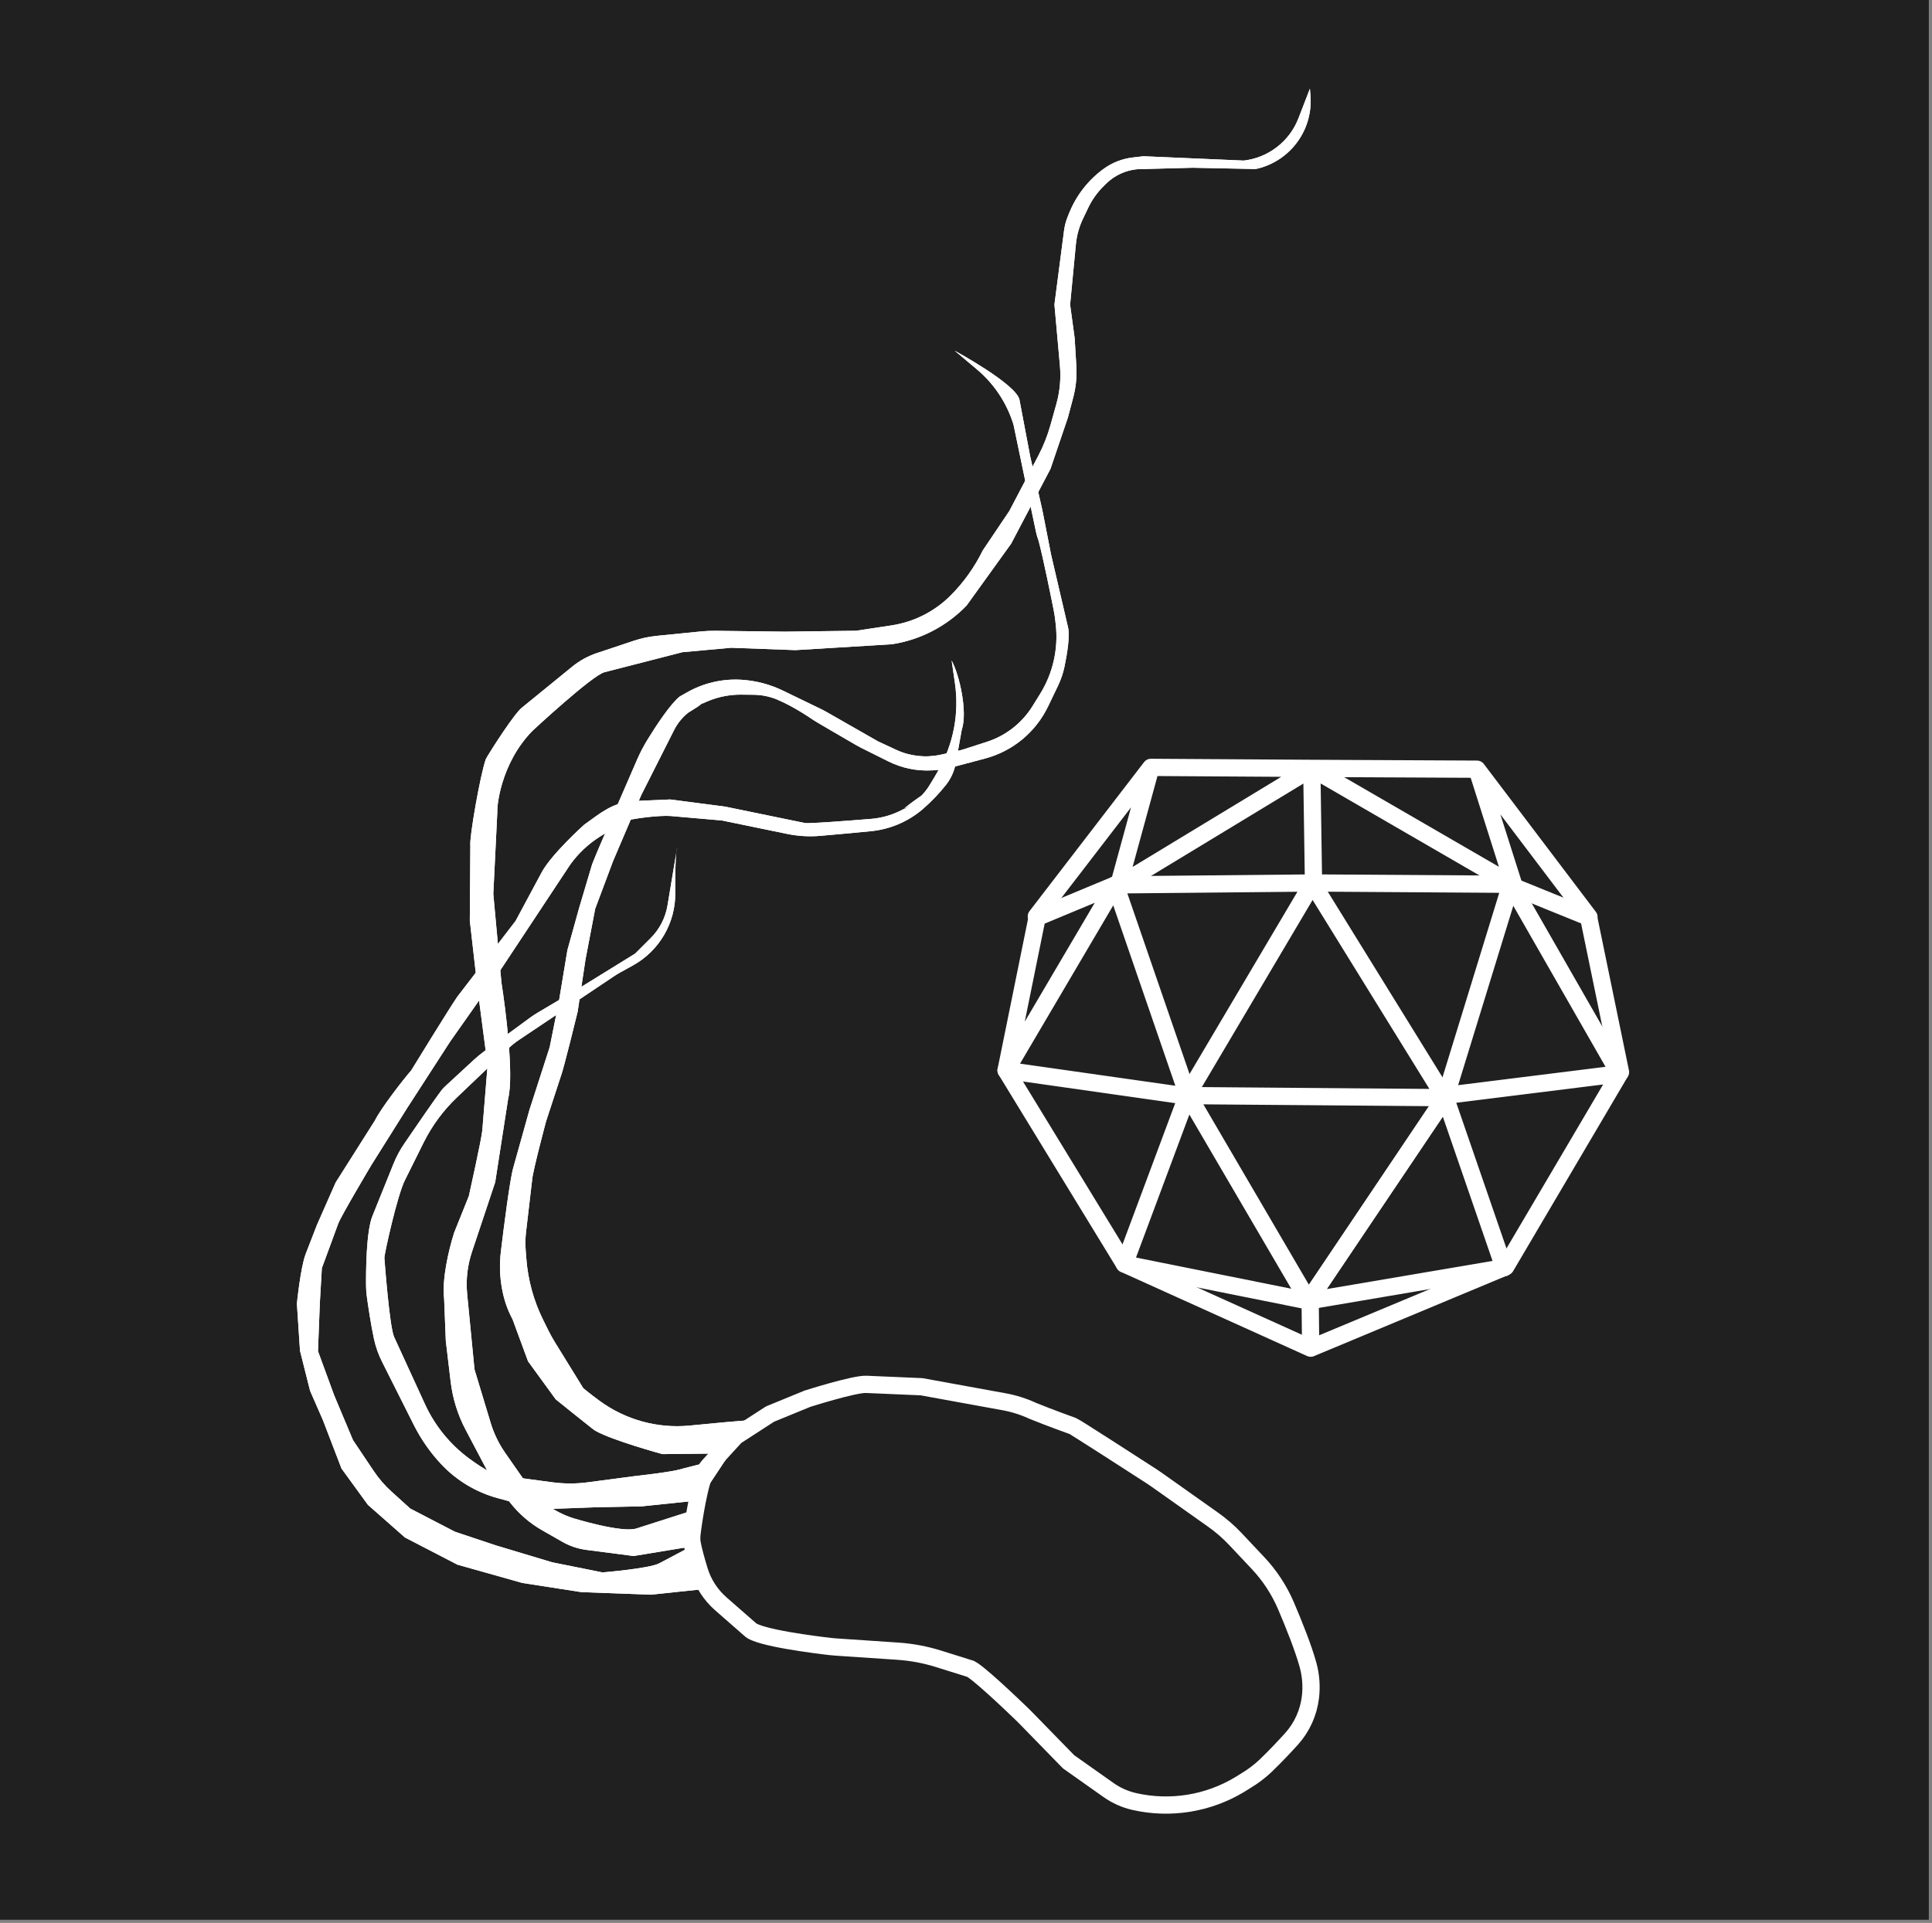 <?xml version="1.0" encoding="UTF-8" standalone="no"?><!DOCTYPE svg PUBLIC "-//W3C//DTD SVG 1.1//EN" "http://www.w3.org/Graphics/SVG/1.1/DTD/svg11.dtd"><svg width="100%" height="100%" viewBox="0 0 448 446" version="1.1" xmlns="http://www.w3.org/2000/svg" xmlns:xlink="http://www.w3.org/1999/xlink" xml:space="preserve" xmlns:serif="http://www.serif.com/" style="fill-rule:evenodd;clip-rule:evenodd;stroke-linecap:round;stroke-linejoin:round;stroke-miterlimit:1.5;"><rect x="0" y="0" width="448" height="446" fill="#808080" stroke="none"/><rect x="-0" y="0" width="447.264" height="445.277" style="fill:#202020;"/><g><path d="M275.195,254.116l29.14,-49.24l30.722,49.722l-59.862,-0.482Z" style="fill:none;stroke:#fff;stroke-width:4px;"/><path d="M303.394,301.746l31.663,-47.148l-31.663,47.148Z" style="fill:none;stroke:#fff;stroke-width:4px;"/><path d="M275.394,253.866l28,47.88l31.763,-47.162l13.6,39.461l-45.363,7.701l-42.665,-8.569l14.665,-39.311Z" style="fill:none;stroke:#fff;stroke-width:4px;"/><path d="M260.729,293.177l43.194,19.524l-0.12,-10.958l0.12,10.958l45.217,-18.871l26.385,-44.778l-40.228,5.016l15.056,-48.964l25.172,43.948l-25.172,-43.948l-45.75,-0.299l-45.984,0.44l16.875,49.027l-42.202,-6.006l27.437,44.911Z" style="fill:none;stroke:#fff;stroke-width:4px;"/><path d="M233.292,248.266l25.327,-43.021l-18.124,7.543l-7.203,35.478Z" style="fill:none;stroke:#fff;stroke-width:4px;"/><path d="M350.769,205.583l17.597,7.145l7.404,35.95" style="fill:none;stroke:#fff;stroke-width:4px;"/><path d="M240.31,212.55l26.567,-34.561l-7.498,27.404l7.498,-27.404l37.306,0.233l-44.804,27.171l44.804,-27.171l0.401,26.809l-0.401,-26.809l46.864,27.146l-8.558,-26.957l-38.306,-0.189l38.306,0.189l25.965,34.29" style="fill:none;stroke:#fff;stroke-width:4px;"/></g><g id="shegella"><path id="base" d="M303.858,393.717c-0.432,3.543 -1.935,6.87 -4.308,9.536c-1.472,1.628 -3.702,4.031 -6.132,6.359c-1.344,1.263 -2.817,2.38 -4.396,3.333c-0.459,0.306 -0.989,0.626 -1.559,0.97c-7.321,4.415 -16.066,5.829 -24.405,3.946c-0,-0 -0.001,-0 -0.001,-0c-2.158,-0.488 -4.2,-1.396 -6.007,-2.674c-3.544,-2.504 -9.271,-6.552 -9.271,-6.552c0,0 -8.211,-8.421 -10.019,-10.276c-0.239,-0.245 -0.481,-0.486 -0.727,-0.724c-1.97,-1.902 -11.033,-10.594 -12.281,-10.647c-0,-0 -3.83,-1.2 -7.115,-2.23c-3.073,-0.963 -6.25,-1.559 -9.464,-1.775c-4.928,-0.331 -12.143,-0.816 -14.296,-0.961c-0.429,-0.029 -0.858,-0.067 -1.286,-0.115c-3.187,-0.367 -16.929,-2.05 -18.701,-4.008c-0,-0 -3.777,-3.306 -6.743,-5.901c-2.358,-2.064 -4.091,-4.746 -5.002,-7.743c-0.679,-2.237 -1.396,-4.79 -1.688,-6.492c-0.082,-0.72 -0.075,-1.447 0.021,-2.165c0.332,-2.782 1.703,-12.036 3.436,-15.046c0.133,-0.2 0.281,-0.389 0.444,-0.566c0.918,-1.041 6.242,-6.849 6.242,-6.849l7.954,-5.153l8.658,-3.552c0,-0 10.866,-3.458 13.655,-3.338l12.823,0.55l19.14,3.485c2.307,0.42 4.55,1.132 6.677,2.12c3.938,1.605 9.273,3.518 9.273,3.518c0.46,0.155 14.727,9.369 18.118,11.561c0.478,0.309 0.95,0.628 1.414,0.958c2.207,1.563 9.127,6.465 13.042,9.238c1.843,1.306 3.552,2.792 5.1,4.436c1.503,1.596 3.496,3.713 5.246,5.571c2.73,2.898 4.928,6.255 6.495,9.915c1.783,4.179 4.046,9.796 5.127,13.773c0.67,2.464 0.842,5.012 0.536,7.498Z" style="fill:none;fill-rule:nonzero;stroke:#fff;stroke-width:4px;stroke-linecap:butt;stroke-linejoin:miter;stroke-miterlimit:10;"/><g id="flagella"><path d="M161.891,358.445l-14.963,2.464c0,0 -6.861,-0.89 -10.951,-1.421c-1.965,-0.255 -3.861,-0.892 -5.581,-1.875c-1.379,-0.788 -3.109,-1.776 -4.685,-2.676c-2.868,-1.639 -5.391,-3.82 -7.428,-6.421c-2.024,-2.584 -4.299,-5.489 -4.299,-5.489l-6.016,-11.409c-1.842,-3.491 -3.02,-7.293 -3.476,-11.213l-1.116,-9.381l-0.395,-9.814c-0.514,-4.415 0.985,-11.051 2.323,-15.289c-0,0 3.079,-7.678 3.393,-8.461c0.017,-0.043 0.031,-0.087 0.041,-0.132c0.225,-1.012 2.907,-13.088 3.093,-15.088l1.233,-15.159l-2.255,-17.161l-1.87,-16.374l0.124,-17.485c-0.257,-1.709 2.314,-16.475 3.586,-19.965c0.129,-0.269 0.273,-0.531 0.432,-0.784c0.952,-1.582 6.137,-9.752 7.95,-11.187c0.006,-0.004 0.011,-0.009 0.016,-0.013c0.007,-0.006 7.517,-6.126 11.618,-9.47c1.72,-1.401 3.679,-2.479 5.784,-3.181c2.579,-0.86 6.165,-2.055 8.561,-2.854c1.702,-0.567 3.462,-0.943 5.248,-1.122c3.019,-0.301 7.825,-0.78 10.33,-1.03c1.092,-0.109 2.19,-0.156 3.287,-0.143c4.401,0.055 16.096,0.199 16.096,0.199l16.548,-0.212l8.215,-1.247c5.2,-0.787 10.009,-3.226 13.721,-6.954c3.032,-3.046 5.543,-6.572 7.433,-10.432l6.16,-9.152c0.267,-0.545 4.341,-8.296 6.75,-12.877c1.173,-2.249 2.108,-4.614 2.79,-7.056c0.43,-1.536 0.93,-3.325 1.375,-4.92c0.803,-2.875 1.078,-5.872 0.812,-8.844c-0.48,-5.35 -1.223,-13.631 -1.27,-14.156c-0.001,-0.017 -0.001,-0.035 0.001,-0.052c0.083,-0.632 1.631,-12.552 2.221,-17.088c0.149,-1.15 0.447,-2.275 0.886,-3.348c0.113,-0.277 0.236,-0.578 0.366,-0.895c1.655,-4.046 4.406,-7.551 7.943,-10.121c0,0 0,-0 0,-0c1.98,-1.438 4.297,-2.343 6.727,-2.626c1.325,-0.154 2.496,-0.29 2.496,-0.29l23.263,1.004c0,0 0,0 0.001,0c5.721,-0.666 10.604,-4.446 12.682,-9.818c1.377,-3.562 2.652,-6.858 2.652,-6.858c0,-0 0.049,0.59 0.127,1.538c0.65,7.872 -4.497,15.057 -12.161,16.974c-0.063,0.016 -0.12,0.03 -0.172,0.043c-0.218,0.055 -0.443,0.08 -0.667,0.076c-2.192,-0.045 -14.27,-0.293 -14.27,-0.293l-11.474,0.304c-0,0 -0.042,-0 -0.119,-0.002c-3.171,-0.057 -6.233,1.16 -8.499,3.38c-0.185,0.181 -0.369,0.362 -0.549,0.537c-1.491,1.461 -2.714,3.172 -3.614,5.055c-0.397,0.832 -0.831,1.74 -1.227,2.569c-0.887,1.858 -1.442,3.857 -1.638,5.907c-0.434,4.537 -1.205,12.586 -1.325,13.841c-0.01,0.11 -0.008,0.222 0.007,0.332c0.153,1.121 1.03,7.56 1.03,7.56c0,-0 0.218,3.6 0.395,6.526c0.148,2.444 -0.095,4.895 -0.721,7.262c-0.59,2.231 -1.239,4.681 -1.239,4.681l-4.042,11.902l-9.124,17.351l-10.331,14.348c-4.631,4.802 -10.71,7.953 -17.304,8.971l-22.357,1.362l-14.922,-0.548l-11.308,1.029l-18.047,4.634c-2.842,0.689 -16.711,13.591 -16.711,13.591c-7.525,7.69 -8.267,17.903 -8.15,18.622l-0.943,19.231l1.894,20.602c0.887,5.584 2.941,21.373 1.553,26.853l-3.008,19.398l-5.395,16.183c-1.05,3.148 -1.426,6.484 -1.104,9.79l1.697,17.45l3.751,12.403c0.75,2.481 1.887,4.828 3.367,6.955l5.063,7.27c2.608,3.744 6.386,6.519 10.74,7.888c-0,-0 11.288,3.488 14.665,2.363l11.777,-3.77l2.916,-2.577l-0.413,10.285Z" style="fill:#fff;fill-rule:nonzero;"/><path d="M161.891,358.445l-14.963,2.464c0,0 -6.861,-0.89 -10.951,-1.421c-1.965,-0.255 -3.861,-0.892 -5.581,-1.875c-1.379,-0.788 -3.109,-1.776 -4.685,-2.676c-2.868,-1.639 -5.391,-3.82 -7.428,-6.421c-2.024,-2.584 -4.299,-5.489 -4.299,-5.489l-6.016,-11.409c-1.842,-3.491 -3.02,-7.293 -3.476,-11.213l-1.116,-9.381l-0.395,-9.814c-0.514,-4.415 0.985,-11.051 2.323,-15.289c-0,0 3.079,-7.678 3.393,-8.461c0.017,-0.043 0.031,-0.087 0.041,-0.132c0.225,-1.012 2.907,-13.088 3.093,-15.088l1.233,-15.159l-2.255,-17.161l-1.87,-16.374l0.124,-17.485c-0.257,-1.709 2.314,-16.475 3.586,-19.965c0.129,-0.269 0.273,-0.531 0.432,-0.784c0.952,-1.582 6.137,-9.752 7.95,-11.187c0.006,-0.004 0.011,-0.009 0.016,-0.013c0.007,-0.006 7.517,-6.126 11.618,-9.47c1.72,-1.401 3.679,-2.479 5.784,-3.181c2.579,-0.86 6.165,-2.055 8.561,-2.854c1.702,-0.567 3.462,-0.943 5.248,-1.122c3.019,-0.301 7.825,-0.78 10.33,-1.03c1.092,-0.109 2.19,-0.156 3.287,-0.143c4.401,0.055 16.096,0.199 16.096,0.199l16.548,-0.212l8.215,-1.247c5.2,-0.787 10.009,-3.226 13.721,-6.954c3.032,-3.046 5.543,-6.572 7.433,-10.432l6.16,-9.152c0.267,-0.545 4.341,-8.296 6.75,-12.877c1.173,-2.249 2.108,-4.614 2.79,-7.056c0.43,-1.536 0.93,-3.325 1.375,-4.92c0.803,-2.875 1.078,-5.872 0.812,-8.844c-0.48,-5.35 -1.223,-13.631 -1.27,-14.156c-0.001,-0.017 -0.001,-0.035 0.001,-0.052c0.083,-0.632 1.631,-12.552 2.221,-17.088c0.149,-1.15 0.447,-2.275 0.886,-3.348c0.113,-0.277 0.236,-0.578 0.366,-0.895c1.655,-4.046 4.406,-7.551 7.943,-10.121c0,0 0,-0 0,-0c1.98,-1.438 4.297,-2.343 6.727,-2.626c1.325,-0.154 2.496,-0.29 2.496,-0.29l23.263,1.004c0,0 0,0 0.001,0c5.721,-0.666 10.604,-4.446 12.682,-9.818c1.377,-3.562 2.652,-6.858 2.652,-6.858c0,-0 0.049,0.59 0.127,1.538c0.65,7.872 -4.497,15.057 -12.161,16.974c-0.063,0.016 -0.12,0.03 -0.172,0.043c-0.218,0.055 -0.443,0.08 -0.667,0.076c-2.192,-0.045 -14.27,-0.293 -14.27,-0.293l-11.474,0.304c-0,0 -0.042,-0 -0.119,-0.002c-3.171,-0.057 -6.233,1.16 -8.499,3.38c-0.185,0.181 -0.369,0.362 -0.549,0.537c-1.491,1.461 -2.714,3.172 -3.614,5.055c-0.397,0.832 -0.831,1.74 -1.227,2.569c-0.887,1.858 -1.442,3.857 -1.638,5.907c-0.434,4.537 -1.205,12.586 -1.325,13.841c-0.01,0.11 -0.008,0.222 0.007,0.332c0.153,1.121 1.03,7.56 1.03,7.56c0,-0 0.218,3.6 0.395,6.526c0.148,2.444 -0.095,4.895 -0.721,7.262c-0.59,2.231 -1.239,4.681 -1.239,4.681l-4.042,11.902l-9.124,17.351l-10.331,14.348c-4.631,4.802 -10.71,7.953 -17.304,8.971l-22.357,1.362l-14.922,-0.548l-11.308,1.029l-18.047,4.634c-2.842,0.689 -16.711,13.591 -16.711,13.591c-7.525,7.69 -8.267,17.903 -8.15,18.622l-0.943,19.231l1.894,20.602c0.887,5.584 2.941,21.373 1.553,26.853l-3.008,19.398l-5.395,16.183c-1.05,3.148 -1.426,6.484 -1.104,9.79l1.697,17.45l3.751,12.403c0.75,2.481 1.887,4.828 3.367,6.955l5.063,7.27c2.608,3.744 6.386,6.519 10.74,7.888c-0,-0 11.288,3.488 14.665,2.363l11.777,-3.77l2.916,-2.577l-0.413,10.285Zm122.218,-320.384l-7.512,-0.154c-0.024,0 -11.498,0.305 -11.498,0.305l0,0.001c-0.023,-0.002 -0.048,-0.003 -0.074,-0.004c-3.439,-0.062 -6.759,1.258 -9.217,3.665c-0.185,0.182 -0.369,0.362 -0.549,0.538c-1.574,1.542 -2.866,3.349 -3.816,5.338c-0.397,0.832 -0.831,1.74 -1.227,2.569c-0.938,1.963 -1.524,4.076 -1.732,6.243l-1.324,13.84c-0.018,0.188 -0.014,0.376 0.011,0.563c0,-0 1.025,7.523 1.025,7.523c0,-0 0.393,6.488 0.393,6.488c0.142,2.338 -0.091,4.683 -0.69,6.947c-0,-0 -1.23,4.647 -1.23,4.647c0,0 -4.006,11.795 -4.006,11.795c0,0 -9.054,17.219 -9.054,17.219c-0,0 -10.248,14.233 -10.248,14.233c-4.462,4.604 -10.304,7.629 -16.639,8.618c-0.004,0.001 -22.265,1.357 -22.265,1.357c-0,-0 -14.937,-0.549 -14.937,-0.549l-11.451,1.042l-18.122,4.653c-0.919,0.229 -2.925,1.58 -5.242,3.428c-5.076,4.049 -11.905,10.401 -11.905,10.401l-0.017,0.016c-5.462,5.581 -7.476,12.42 -8.15,16.28c-0.264,1.511 -0.316,2.6 -0.302,3.043c-0,-0.003 -0.945,19.267 -0.945,19.267l1.903,20.705l0.005,0.033c0.874,5.5 2.939,21.052 1.571,26.45l-0.019,0.093l-2.994,19.315c0,-0 -5.369,16.103 -5.369,16.103c-1.094,3.281 -1.486,6.757 -1.151,10.203l1.707,17.548l3.779,12.498c0.781,2.581 1.964,5.023 3.505,7.236l5.063,7.27c2.734,3.926 6.695,6.836 11.26,8.271l0.002,0.001c0.002,0 5.619,1.734 10.165,2.384c2.102,0.3 3.992,0.343 5.106,-0.025c-0,0 11.974,-3.832 11.974,-3.832l1.318,-1.165l-0.286,7.13l-14.014,2.308c-0,-0 -10.806,-1.403 -10.806,-1.403c-1.835,-0.238 -3.606,-0.833 -5.213,-1.751c-1.379,-0.788 -3.109,-1.776 -4.685,-2.677c-2.756,-1.574 -5.18,-3.669 -7.137,-6.169c0,0 -4.243,-5.418 -4.243,-5.418c-0,0 -5.974,-11.329 -5.974,-11.329c-1.784,-3.382 -2.926,-7.066 -3.368,-10.863l-1.111,-9.345c-0,0 -0.396,-9.812 -0.396,-9.812l-0.004,-0.037c-0.499,-4.283 0.973,-10.711 2.271,-14.836c0.001,-0.001 3.38,-8.427 3.38,-8.427c0.037,-0.093 0.067,-0.189 0.089,-0.286l-0,-0.001c0.227,-1.02 2.925,-13.196 3.112,-15.212l0.001,-0.006c0,-0.005 1.243,-15.271 1.243,-15.271l-2.268,-17.257c0,-0 -1.862,-16.306 -1.862,-16.306c-0,-0 0.123,-17.503 0.123,-17.503l-0.011,-0.077c-0.072,-0.479 0.122,-2.054 0.421,-4.115c0.734,-5.046 2.217,-12.842 3.098,-15.31c0.109,-0.224 0.227,-0.438 0.357,-0.645l0.005,-0.008c0.932,-1.548 5.953,-9.528 7.719,-10.926c0.007,-0.006 0.017,-0.014 0.028,-0.022c-0.012,0.009 7.509,-6.121 11.617,-9.469c1.626,-1.326 3.479,-2.345 5.468,-3.008c2.579,-0.86 6.165,-2.055 8.561,-2.854c1.632,-0.544 3.319,-0.905 5.031,-1.075c3.019,-0.302 7.825,-0.781 10.33,-1.031c1.055,-0.105 2.116,-0.151 3.176,-0.138l16.108,0.199c0.013,0 16.63,-0.213 16.63,-0.213l8.283,-1.257c5.411,-0.819 10.417,-3.358 14.28,-7.237l-0,-0c3.093,-3.109 5.658,-6.704 7.593,-10.639c-0.001,0.003 6.159,-9.149 6.159,-9.149l0.03,-0.062c0.267,-0.545 4.332,-8.28 6.737,-12.852l0,-0.001c1.206,-2.312 2.167,-4.742 2.868,-7.251c0.43,-1.535 0.93,-3.325 1.375,-4.92c0.836,-2.991 1.122,-6.109 0.845,-9.203l-1.262,-14.072l2.209,-17.005c0.139,-1.064 0.414,-2.106 0.821,-3.099c0.113,-0.276 0.236,-0.577 0.366,-0.894c1.585,-3.874 4.218,-7.23 7.605,-9.691c-0,0 -0,-0 -0,-0c1.841,-1.337 3.995,-2.178 6.255,-2.441c-0,-0 2.416,-0.282 2.416,-0.282l18.928,0.818Zm18.593,-12.027c-1.006,5.775 -5.322,10.598 -11.235,12.077c-0.063,0.016 -0.121,0.03 -0.173,0.043c-0.132,0.033 -0.268,0.049 -0.404,0.046l-1.8,-0.037c5.845,-0.885 10.79,-4.835 12.933,-10.376l0.679,-1.753Z" style="fill:#fff;"/><path d="M163.623,345.587l-1.678,2.433l-13.155,1.371l-10.793,0.218c-0,-0 -5.555,0.203 -9.403,0.344c-2.385,0.088 -4.769,-0.185 -7.073,-0.81c-1.753,-0.475 -3.955,-1.072 -6.082,-1.648c-5.05,-1.369 -9.617,-4.12 -13.188,-7.944c0,-0 0,-0.001 0,-0.001c-2.514,-2.693 -4.631,-5.732 -6.286,-9.024c-2.36,-4.699 -5.775,-11.493 -7.375,-14.677c-0.842,-1.677 -1.471,-3.453 -1.87,-5.286c-0.727,-3.362 -1.375,-7.795 -1.662,-9.87c-0.108,-0.788 -0.167,-1.581 -0.177,-2.376c-0.031,-3.359 0.019,-12.787 1.498,-16.311c0,-0.002 0.001,-0.004 0.002,-0.006c0.003,-0.007 3.206,-7.953 4.859,-12.054c0.699,-1.734 1.592,-3.384 2.663,-4.917c2.516,-3.673 7.045,-10.292 8.539,-12.238c0.342,-0.385 0.704,-0.752 1.083,-1.101c1.418,-1.319 4.646,-4.293 6.366,-5.878c0.751,-0.692 1.54,-1.341 2.363,-1.946c2.548,-1.869 8.33,-6.112 10.572,-7.758c0.608,-0.446 1.238,-0.862 1.886,-1.247c2.532,-1.501 9.202,-5.455 10.295,-6.103c0.101,-0.061 0.202,-0.122 0.303,-0.184c1.393,-0.861 11.97,-7.395 11.97,-7.395c0,-0 1.823,-1.817 3.577,-3.565c2.076,-2.07 3.451,-4.738 3.932,-7.63c0.883,-5.311 2.243,-13.487 2.243,-13.487c-0.415,1.629 -0.488,6.117 -0.441,10.605c0.058,6.99 -3.718,13.451 -9.838,16.831c-1.253,0.694 -2.325,1.285 -2.984,1.649c-0.466,0.258 -0.922,0.536 -1.365,0.833c-3.255,2.181 -17.534,11.75 -22.017,14.755c-0.9,0.603 -1.746,1.281 -2.53,2.028c-2.381,2.27 -7.884,7.514 -11.924,11.364c-3.156,3.008 -5.762,6.544 -7.702,10.448c-1.974,3.974 -4.219,8.494 -4.222,8.499c-0.017,0.034 -0.035,0.068 -0.053,0.102c-1.798,3.407 -4.886,17.46 -4.823,18.164c-0,0.002 0,0.003 0,0.005c0.001,0.011 1.176,16.106 2.275,18.361c0.005,0.009 0.01,0.019 0.014,0.029c0.004,0.007 4.148,9.04 7.125,15.529c2.283,4.978 5.788,9.297 10.188,12.557c1.713,1.268 3.48,2.451 5.01,3.195c0.841,0.407 1.741,0.676 2.666,0.799c2.133,0.285 7.802,1.039 11.732,1.562c2.695,0.358 5.425,0.36 8.12,0.004c4.016,-0.53 9.719,-1.283 10.828,-1.43c0.13,-0.017 0.26,-0.032 0.391,-0.046c1.249,-0.138 8.012,-0.899 10.432,-1.581c0.161,-0.058 0.324,-0.108 0.49,-0.15c0.004,-0.011 10.226,-2.589 10.226,-2.589l-5.007,7.567Z" style="fill:#fff;fill-rule:nonzero;"/><path d="M156.835,197.681c-0.241,2.11 -0.282,5.766 -0.244,9.421c0.058,6.99 -3.718,13.451 -9.838,16.831c-1.253,0.694 -2.325,1.285 -2.984,1.649c-0.466,0.258 -0.922,0.536 -1.365,0.833c-3.255,2.181 -17.534,11.75 -22.017,14.755c-0.9,0.603 -1.746,1.281 -2.53,2.028c-2.381,2.27 -7.884,7.514 -11.924,11.364c-3.156,3.008 -5.762,6.544 -7.702,10.448c-1.974,3.974 -4.219,8.494 -4.222,8.499c-0.017,0.034 -0.035,0.068 -0.053,0.102c-1.798,3.407 -4.886,17.46 -4.823,18.164c-0,0.002 0,0.003 0,0.005c0.001,0.011 1.176,16.106 2.275,18.361c0.005,0.009 0.01,0.019 0.014,0.029c0.004,0.007 4.148,9.04 7.125,15.529c2.283,4.978 5.788,9.297 10.188,12.557c1.713,1.268 3.48,2.451 5.01,3.195c0.841,0.407 1.741,0.676 2.666,0.799c2.133,0.285 7.802,1.039 11.732,1.562c2.695,0.358 5.425,0.36 8.12,0.004c4.016,-0.53 9.719,-1.283 10.828,-1.43c0.13,-0.017 0.26,-0.032 0.391,-0.046c1.249,-0.138 8.012,-0.899 10.432,-1.581c0.161,-0.058 0.324,-0.108 0.49,-0.15c0.004,-0.011 10.226,-2.589 10.226,-2.589l-5.007,7.567l-1.678,2.433l-13.155,1.371l-10.793,0.218c-0,-0 -5.555,0.203 -9.403,0.344c-2.385,0.088 -4.769,-0.185 -7.073,-0.81c-1.753,-0.475 -3.955,-1.072 -6.082,-1.648c-5.05,-1.369 -9.617,-4.12 -13.188,-7.944c0,-0 0,-0.001 0,-0.001c-2.514,-2.693 -4.631,-5.732 -6.286,-9.024c-2.36,-4.699 -5.775,-11.493 -7.375,-14.677c-0.842,-1.677 -1.471,-3.453 -1.87,-5.286c-0.727,-3.362 -1.375,-7.795 -1.662,-9.87c-0.108,-0.788 -0.167,-1.581 -0.177,-2.376c-0.031,-3.359 0.019,-12.787 1.498,-16.311c0,-0.002 0.001,-0.004 0.002,-0.006c0.003,-0.007 3.206,-7.953 4.859,-12.054c0.699,-1.734 1.592,-3.384 2.663,-4.917c2.516,-3.673 7.045,-10.292 8.539,-12.238c0.342,-0.385 0.704,-0.752 1.083,-1.101c1.418,-1.319 4.646,-4.293 6.366,-5.878c0.751,-0.692 1.54,-1.341 2.363,-1.946c2.548,-1.869 8.33,-6.112 10.572,-7.758c0.608,-0.446 1.238,-0.862 1.886,-1.247c2.532,-1.501 9.202,-5.455 10.295,-6.103c0.101,-0.061 0.202,-0.122 0.303,-0.184c1.393,-0.861 11.97,-7.395 11.97,-7.395c0,-0 1.823,-1.817 3.577,-3.565c2.076,-2.07 3.451,-4.738 3.932,-7.63l2.046,-12.303c0.055,-0.481 0.12,-0.882 0.197,-1.184l-0.197,1.184Zm-54.39,138.287c0.522,0.644 1.067,1.269 1.633,1.876c0,0 0.001,0 0.001,0c3.253,3.484 7.414,5.991 12.014,7.238c2.127,0.576 4.329,1.173 6.082,1.649c2.061,0.558 4.194,0.802 6.327,0.724c3.848,-0.141 9.403,-0.344 9.424,-0.345c-0,-0 10.708,-0.216 10.708,-0.216c0,-0 11.907,-1.242 11.907,-1.242l1.011,-1.465c-0,0 1.431,-2.163 1.432,-2.163l-2.716,0.689l-0.002,0.005l-1.252,0.315c-0.084,0.021 -0.167,0.047 -0.248,0.076l-0.086,0.031l-0.088,0.025c-2.515,0.709 -9.539,1.517 -10.839,1.66l-0.336,0.04c0,0 -10.827,1.429 -10.827,1.429c-2.913,0.385 -5.864,0.383 -8.776,-0.004c-3.931,-0.523 -9.6,-1.277 -11.732,-1.561c-1.189,-0.159 -2.345,-0.505 -3.427,-1.028l-0.003,-0.001c-1.648,-0.802 -3.558,-2.068 -5.404,-3.434l-0.001,-0.001c-1.736,-1.286 -3.343,-2.725 -4.802,-4.297Z" style="fill:#fff;"/><path d="M167.05,337.134l-13.444,0.138c-0,-0 -11.54,-3.132 -15.554,-5.416c-0.29,-0.185 -0.569,-0.386 -0.837,-0.602c-1.073,-0.817 -8.348,-6.68 -8.348,-6.68l-6.427,-8.835l-3.569,-9.692c-1.323,-2.498 -1.998,-4.673 -2.443,-7.019c-0.541,-2.871 -0.637,-5.807 -0.284,-8.707c0.685,-5.741 2.085,-16.717 2.862,-19.428l3.753,-13.422l4.708,-14.6l2.168,-10.824l1.937,-11.678l2.699,-9.703l3.045,-10.24c0.61,-1.681 4.856,-11.418 4.856,-11.418c-0,0 3.727,-8.593 5.535,-12.762c0.706,-1.628 1.527,-3.204 2.457,-4.716c1.913,-3.106 5.239,-8.214 7.464,-9.983c0,0 0.707,-0.401 1.689,-0.959c3.833,-2.176 8.215,-3.192 12.615,-2.922c-0,-0 -0,-0 0,-0c3.334,0.204 6.596,1.057 9.602,2.512c3.185,1.541 7.143,3.457 8.74,4.229c0.477,0.231 0.947,0.479 1.408,0.742c2.638,1.506 11.923,6.808 11.923,6.808c0,0 2.062,0.959 4.229,1.966c3.193,1.484 6.785,1.883 10.226,1.136c1.312,-0.285 2.588,-0.562 3.454,-0.75c0.733,-0.159 1.457,-0.354 2.171,-0.584c1.165,-0.375 3.129,-1.008 5.132,-1.654c4.413,-1.422 8.176,-4.365 10.619,-8.305c0.573,-0.924 1.169,-1.887 1.758,-2.835c2.985,-4.815 4.258,-10.496 3.613,-16.124c-0.044,-0.382 -0.083,-0.729 -0.117,-1.025c-0.083,-0.726 -0.196,-1.449 -0.337,-2.166c-0.611,-3.078 -2.392,-11.928 -3.519,-16.199c-0.26,-0.68 -0.465,-1.379 -0.613,-2.091c-0.036,-0.006 -5.207,-24.853 -5.207,-24.853c0,0 -0.027,-0.086 -0.077,-0.241c-1.551,-4.889 -4.458,-9.238 -8.383,-12.54c-2.655,-2.233 -5.184,-4.362 -5.184,-4.362c-0,0 14.289,7.764 15.03,11.378c0.001,0.002 0.001,0.004 0.001,0.006c0.002,0.009 2.48,13.093 2.48,13.093l2.832,12.533l2.024,10.316c-0,-0 3.795,16.281 3.854,16.533c0,0.002 0.001,0.004 0.002,0.006c0.62,2.043 -0.153,6.578 -0.75,9.424c-0.323,1.535 -0.829,3.026 -1.508,4.44c-0.602,1.252 -1.431,2.979 -2.305,4.798c-2.862,5.957 -8.186,10.365 -14.573,12.064c-2.998,0.797 -5.98,1.591 -7.854,2.089c-1.296,0.345 -2.624,0.559 -3.963,0.64c-0.141,0.009 -0.287,0.018 -0.435,0.026c-3.53,0.214 -7.054,-0.505 -10.219,-2.084c-2.478,-1.237 -5.203,-2.597 -6.309,-3.148c-0.356,-0.178 -0.707,-0.367 -1.052,-0.568c-2.068,-1.199 -9.357,-5.425 -9.959,-5.836c-3.702,-2.529 -6.545,-3.984 -8.532,-4.817c-1.736,-0.71 -3.593,-1.077 -5.468,-1.083c-0.854,-0.024 -1.882,-0.027 -2.879,-0.03c-4.453,-0.016 -8.78,1.48 -12.274,4.242c6.244,-3.863 2.852,-2.167 0.301,-0.226c-1.471,1.117 -2.669,2.554 -3.501,4.203c-2.09,4.135 -7.621,15.094 -7.621,15.094l-6.532,15.304l-4.141,11.054l-2.248,11.756l-1.826,12.151c-0,-0 -3.343,13.679 -3.892,14.927l-3.435,10.5c0,0 -2.991,11.19 -3.208,13.419c0,-0 -0.972,8.325 -1.434,12.28c-0.158,1.358 -0.186,2.727 -0.081,4.09c0.046,0.603 0.099,1.301 0.156,2.04c0.379,4.953 1.709,9.788 3.917,14.238c0.471,0.949 0.907,1.829 1.241,2.502c0.429,0.863 0.897,1.707 1.402,2.527c1.887,3.06 6.639,10.766 6.639,10.766c0,0 1.537,1.291 3.767,2.921c6.015,4.42 13.446,6.469 20.876,5.756c4.011,-0.38 7.998,-0.762 7.998,-0.762l8.714,-0.741l-9.555,7.983Z" style="fill:#fff;fill-rule:nonzero;"/><path d="M159.577,165.312c-1.363,1.088 -2.477,2.458 -3.264,4.017c-2.09,4.135 -7.621,15.094 -7.621,15.094l-6.532,15.304l-4.141,11.054l-2.248,11.756l-1.826,12.151c-0,-0 -3.343,13.679 -3.892,14.927l-3.435,10.5c0,0 -2.991,11.19 -3.208,13.419c0,-0 -0.972,8.325 -1.434,12.28c-0.158,1.358 -0.186,2.727 -0.081,4.09c0.046,0.603 0.099,1.301 0.156,2.04c0.379,4.953 1.709,9.788 3.917,14.238c0.471,0.949 0.907,1.829 1.241,2.502c0.429,0.863 0.897,1.707 1.402,2.527c1.887,3.06 6.639,10.766 6.639,10.766c0,0 1.537,1.291 3.767,2.921c6.015,4.42 13.446,6.469 20.876,5.756c4.011,-0.38 7.998,-0.762 7.998,-0.762l8.714,-0.741l-9.555,7.983l-13.444,0.138c-0,-0 -11.54,-3.132 -15.554,-5.416c-0.29,-0.185 -0.569,-0.386 -0.837,-0.602c-1.073,-0.817 -8.348,-6.68 -8.348,-6.68l-6.427,-8.835l-3.569,-9.692c-1.323,-2.498 -1.998,-4.673 -2.443,-7.019c-0.541,-2.871 -0.637,-5.807 -0.284,-8.707c0.685,-5.741 2.085,-16.717 2.862,-19.428l3.753,-13.422l4.708,-14.6l2.168,-10.824l1.937,-11.678l2.699,-9.703l3.045,-10.24c0.61,-1.681 4.856,-11.418 4.856,-11.418c-0,0 3.727,-8.593 5.535,-12.762c0.706,-1.628 1.527,-3.204 2.457,-4.716c1.913,-3.106 5.239,-8.214 7.464,-9.983c0,0 0.707,-0.401 1.689,-0.959c3.833,-2.176 8.215,-3.192 12.615,-2.922c-0,-0 -0,-0 0,-0c3.334,0.204 6.596,1.057 9.602,2.512c3.185,1.541 7.143,3.457 8.74,4.229c0.477,0.231 0.947,0.479 1.408,0.742c2.638,1.506 11.923,6.808 11.923,6.808c0,0 2.062,0.959 4.229,1.966c3.193,1.484 6.785,1.883 10.226,1.136c1.312,-0.285 2.588,-0.562 3.454,-0.75c0.733,-0.159 1.457,-0.354 2.171,-0.584c1.165,-0.375 3.129,-1.008 5.132,-1.654c4.413,-1.422 8.176,-4.365 10.619,-8.305c0.573,-0.924 1.169,-1.887 1.758,-2.835c2.985,-4.815 4.258,-10.496 3.613,-16.124c-0.044,-0.382 -0.083,-0.729 -0.117,-1.025c-0.083,-0.726 -0.196,-1.449 -0.337,-2.166c-0.611,-3.078 -2.392,-11.928 -3.519,-16.199c-0.26,-0.68 -0.465,-1.379 -0.613,-2.091c-0.036,-0.006 -5.207,-24.853 -5.207,-24.853c0,0 -0.027,-0.086 -0.077,-0.241c-1.551,-4.889 -4.458,-9.238 -8.383,-12.54c-2.655,-2.233 -5.184,-4.362 -5.184,-4.362c-0,0 14.289,7.764 15.03,11.378c0.001,0.002 0.001,0.004 0.001,0.006c0.002,0.009 2.48,13.093 2.48,13.093l2.832,12.533l2.024,10.316c-0,-0 3.795,16.281 3.854,16.533c0,0.002 0.001,0.004 0.002,0.006c0.62,2.043 -0.153,6.578 -0.75,9.424c-0.323,1.535 -0.829,3.026 -1.508,4.44c-0.602,1.252 -1.431,2.979 -2.305,4.798c-2.862,5.957 -8.186,10.365 -14.573,12.064c-2.998,0.797 -5.98,1.591 -7.854,2.089c-1.296,0.345 -2.624,0.559 -3.963,0.64c-0.141,0.009 -0.287,0.018 -0.435,0.026c-3.53,0.214 -7.054,-0.505 -10.219,-2.084c-2.478,-1.237 -5.203,-2.597 -6.309,-3.148c-0.356,-0.178 -0.707,-0.367 -1.052,-0.568c-2.068,-1.199 -9.357,-5.425 -9.959,-5.836c-3.702,-2.529 -6.545,-3.984 -8.532,-4.817c-1.736,-0.71 -3.593,-1.077 -5.468,-1.083c-0.854,-0.024 -1.882,-0.027 -2.879,-0.03c-3.154,-0.011 -6.245,0.736 -9.021,2.155c-0.441,0.313 -1.423,0.953 -3.189,2.047Zm-38.874,109.848c-0.724,4.424 -1.583,11.326 -2.077,15.46l-0,0.003c-0.322,2.645 -0.235,5.323 0.258,7.94c0.401,2.11 1.007,4.067 2.196,6.313l0.079,0.149c0,-0 3.507,9.524 3.507,9.524c-0,0 6.028,8.286 6.028,8.286c1.298,1.046 7.09,5.71 8.063,6.45l0.026,0.022c0.18,0.145 0.367,0.281 0.568,0.412c3.512,1.965 12.704,4.536 14.576,5.049l12.205,-0.125l2.79,-2.33c-0,0 -0.806,0.069 -0.806,0.069c-0.258,0.025 -4.112,0.394 -7.984,0.761c-8.042,0.771 -16.086,-1.447 -22.59,-6.227c-2.309,-1.687 -3.9,-3.024 -3.9,-3.024l-0.308,-0.259l-6.851,-11.11c-0.546,-0.886 -1.051,-1.796 -1.513,-2.728c-0.334,-0.673 -0.77,-1.553 -1.241,-2.502c-2.351,-4.738 -3.767,-9.885 -4.171,-15.158c-0.056,-0.739 -0.11,-1.437 -0.156,-2.04c-0.117,-1.523 -0.086,-3.054 0.091,-4.571l1.21,-10.364Zm42.063,-111.895c0.929,-0.654 -0.528,0.143 -2.096,1.24c-0.395,0.266 -0.781,0.549 -1.157,0.847l0.064,-0.04l0.237,-0.186c0.28,-0.213 0.57,-0.423 0.856,-0.621c0.675,-0.458 1.374,-0.872 2.096,-1.24Z" style="fill:#fff;"/><path d="M164.515,368.449l-13.624,1.431l-16.073,-0.594l-13.677,-2.122l-15.068,-4.247l-12.164,-6.298l-8.597,-7.572l-6.126,-8.43l-4.306,-11.216l-2.984,-6.826l-2.331,-9.275l-0.72,-10.924c0,0 0.841,-8.449 2.036,-11.527l2.59,-6.68l4.353,-9.883l9.105,-14.384c1.351,-2.754 6.419,-9.326 8.432,-11.642c-0,-0 9.151,-14.924 10.723,-17.13l13.465,-17.518l6.047,-11.256c2.237,-4.214 9.866,-11.073 9.866,-11.073c3.882,-2.765 6.292,-4.915 11.028,-5.466l8.926,-0.384l12.739,1.659l18.47,3.801c0.797,0.187 9.746,-0.5 15.353,-0.956c4.469,-0.363 8.66,-2.313 11.815,-5.498c-7.316,5.124 -3.699,3.469 -0.562,0.54c0.977,-0.915 1.814,-1.97 2.483,-3.13c0.475,-0.733 1.114,-1.84 1.834,-3.089c3.537,-6.131 4.906,-13.274 3.888,-20.278c-0.424,-2.915 -0.768,-5.279 -0.768,-5.279c1.799,3.293 3.764,11.9 2.34,16.092c0,-0 -0.825,4.627 -1.359,7.622c-0.331,1.861 -1.108,3.613 -2.264,5.108c-1.551,1.948 -3.437,3.952 -5.475,5.701c-3.428,2.911 -7.676,4.687 -12.156,5.084c-3.415,0.344 -8.164,0.764 -11.481,1.057c-2.595,0.23 -5.209,0.079 -7.759,-0.447c-5.541,-1.142 -15.111,-3.114 -15.111,-3.114l-11.994,-1.042c-2.558,-0.158 -8,0.491 -10.478,1.144l-5.9,3.693c-2.659,1.694 -4.971,3.882 -6.811,6.441l-16.348,24.722l-11.492,16.324l-9.934,15.368l-8.329,13.265c0,0 -7.04,11.828 -7.688,13.592l-3.797,10.326l-0.474,8.2l-0.424,11.061l3.765,10.268l4.348,10.351l4.833,7.213c1.156,1.724 2.516,3.299 4.055,4.692l4.393,3.981l10.341,5.367l9.514,3.179l13.028,3.913l11.705,2.35c-0,0 10.865,-0.896 13.139,-2.099l7.608,-4.03l4.052,9.864Z" style="fill:#fff;fill-rule:nonzero;"/><path d="M213.731,184.483c0.766,-0.793 1.432,-1.678 1.983,-2.634c0.475,-0.733 1.114,-1.84 1.834,-3.089c3.537,-6.131 4.906,-13.274 3.888,-20.278c-0.424,-2.915 -0.768,-5.279 -0.768,-5.279c1.799,3.293 3.764,11.9 2.34,16.092c0,-0 -0.825,4.627 -1.359,7.622c-0.331,1.861 -1.108,3.613 -2.264,5.108c-1.551,1.948 -3.437,3.952 -5.475,5.701c-3.428,2.911 -7.676,4.687 -12.156,5.084c-3.415,0.344 -8.164,0.764 -11.481,1.057c-2.595,0.23 -5.209,0.079 -7.759,-0.447c-5.541,-1.142 -15.111,-3.114 -15.111,-3.114l-11.994,-1.042c-2.558,-0.158 -8,0.491 -10.478,1.144l-5.9,3.693c-2.659,1.694 -4.971,3.882 -6.811,6.441l-16.348,24.722l-11.492,16.324l-9.934,15.368l-8.329,13.265c0,0 -7.04,11.828 -7.688,13.592l-3.797,10.326l-0.474,8.2l-0.424,11.061l3.765,10.268l4.348,10.351l4.833,7.213c1.156,1.724 2.516,3.299 4.055,4.692l4.393,3.981l10.341,5.367l9.514,3.179l13.028,3.913l11.705,2.35c-0,0 10.865,-0.896 13.139,-2.099l7.608,-4.03l4.052,9.864l-13.624,1.431l-16.073,-0.594l-13.677,-2.122l-15.068,-4.247l-12.164,-6.298l-8.597,-7.572l-6.126,-8.43l-4.306,-11.216l-2.984,-6.826l-2.331,-9.275l-0.72,-10.924c0,0 0.841,-8.449 2.036,-11.527l2.59,-6.68l4.353,-9.883l9.105,-14.384c1.351,-2.754 6.419,-9.326 8.432,-11.642c-0,-0 9.151,-14.924 10.723,-17.13l13.465,-17.518l6.047,-11.256c2.237,-4.214 9.866,-11.073 9.866,-11.073c3.882,-2.765 6.292,-4.915 11.028,-5.466l8.926,-0.384l12.739,1.659l18.47,3.801c0.797,0.187 9.746,-0.5 15.353,-0.956c2.69,-0.218 5.278,-1.012 7.599,-2.307c0.275,-0.308 1.467,-1.264 4.154,-3.147Zm0,-0c-0.161,0.17 -0.328,0.336 -0.5,0.496l-0.287,0.259c-1.035,0.925 -2.165,1.726 -3.367,2.392c-0.444,0.495 1.487,-0.691 3.367,-2.392c0.293,-0.255 0.575,-0.522 0.849,-0.799l-0.062,0.044Z" style="fill:#fff;"/></g></g></svg>